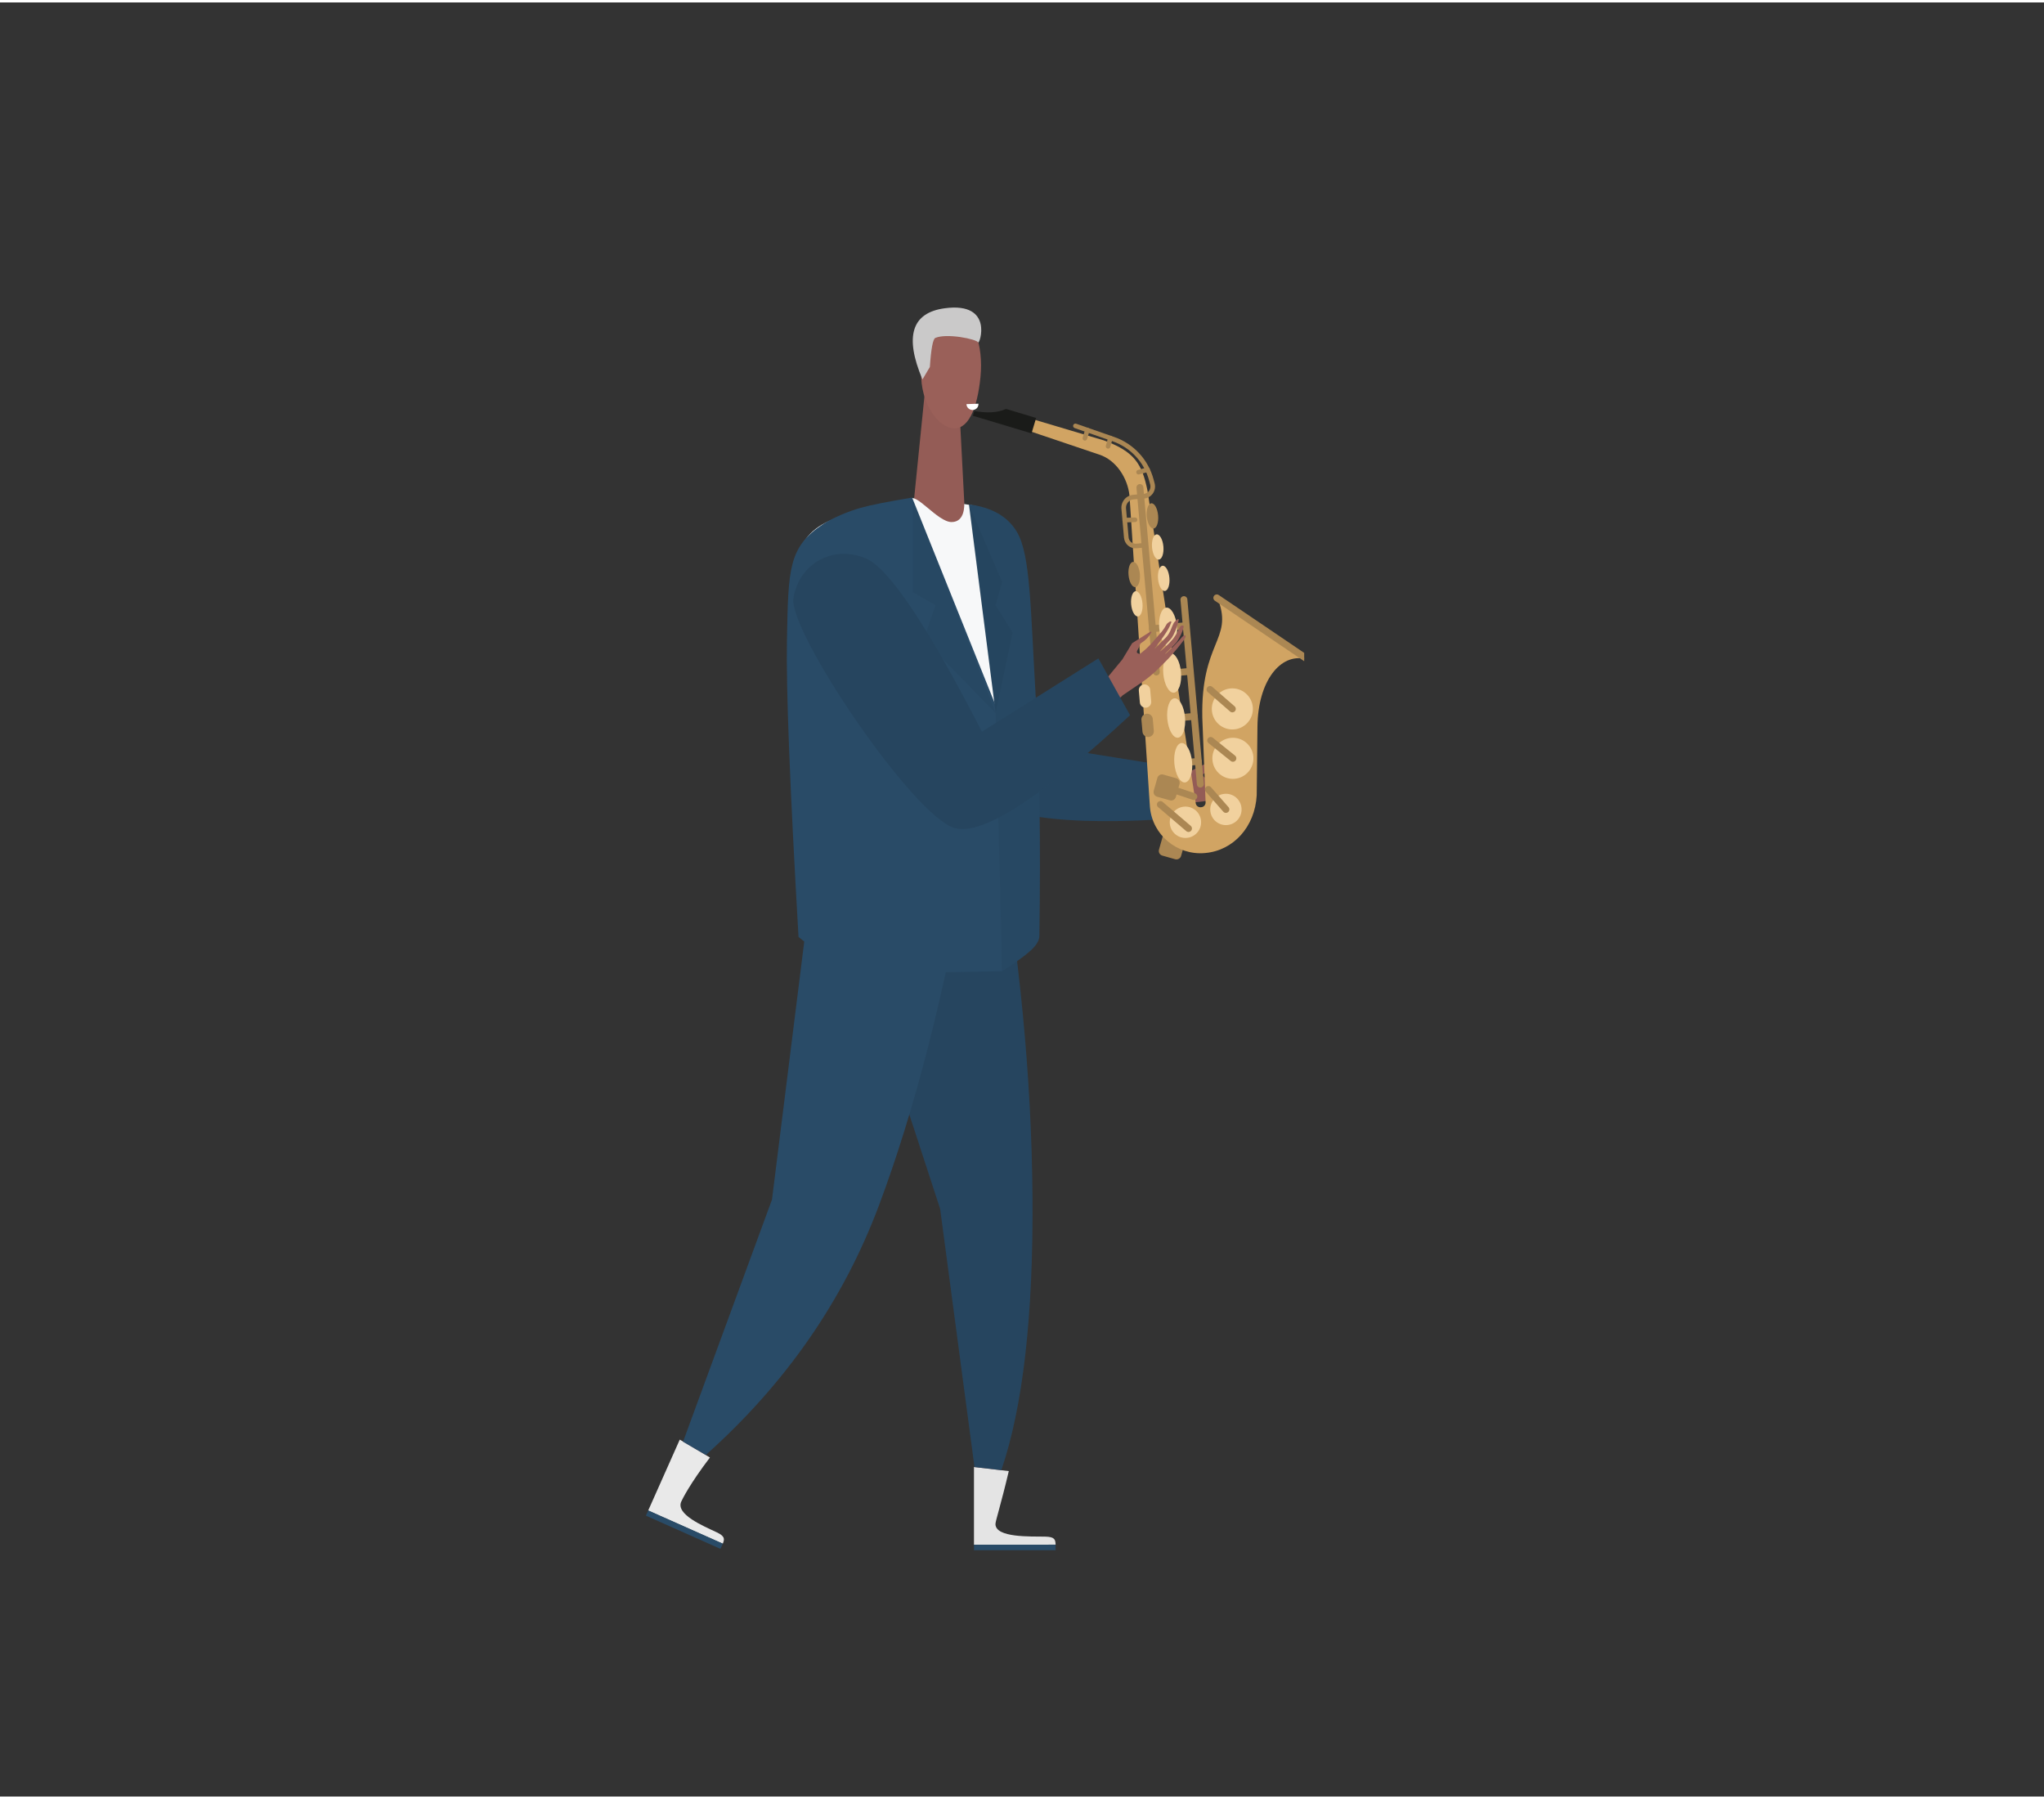 <?xml version="1.0" encoding="UTF-8"?>
<svg id="illustration-builder" width="600" height="528" viewBox="-10 -30 670 588" version="1.1" xmlns="http://www.w3.org/2000/svg" xmlns:xlink="http://www.w3.org/1999/xlink" style="pointer-events: none;"><rect x="-10" y="-30" width="670" height="588" fill="#333333" stroke="none"/><g transform="translate(130,35.5)">
<g transform="translate(1.25,192)">

<g><svg xmlns="http://www.w3.org/2000/svg" width="285" height="250" viewBox="0 0 285 250"><g id="Symbols--globalStyle1/people/man3/bottom/8" fill="none" fill-rule="evenodd" stroke="none" stroke-width="1"><g id="globalStyle1/people/man3/bottom/8--globalStyle1/people/man3/bottom/8"><path id="[skin]leg---globalStyle1/people/man3/bottom/8" fill="#9a6059" d="M134.401,18.787 C147.321,18.765 157.814,29.22 157.836,42.14 C157.839,43.793 157.67,45.406 157.347,46.963 L139.502,140.417 C139.45,140.822 139.374,141.219 139.274,141.607 L139.267,141.641 C139.2,141.891 139.124,142.139 139.04,142.382 L139.087,142.397 L91.572,245.08 C88.013,243.211 88.224,242.096 87.838,242.17 C87.838,242.17 95.727,213.191 120.501,136.792 L120.309,137.379 C120.363,137.09 120.43,136.806 120.509,136.526 L120.557,136.365 L111.01,43.767 L111.102,43.771 C111.068,43.259 111.05,42.743 111.049,42.222 C111.026,29.302 121.482,18.81 134.401,18.787 Z" transform="rotate(8 122.837 131.934)" opacity="1.00"></path><path id="[clothes]shoes--globalStyle1/people/man3/bottom/8" fill="#294b67" d="M178.009,249.771 L204.768,249.771 L204.768,247.887 C204.768,247.887 195.53,247.872 178.009,247.887 L178.009,249.771 Z" opacity="1.00"></path><path id="[skin]leg---globalStyle1/people/man3/bottom/8" fill="#9a6059" d="M186.924,18.04 C199.173,18.019 209.121,27.931 209.142,40.18 C209.144,41.192 209.078,42.189 208.948,43.165 L209.006,43.165 L193.115,137.4 C193.042,138.448 192.79,139.447 192.389,140.365 L154.146,237.439 L147.423,239.923 L148.364,233.23 C148.364,233.23 173.758,144.185 175.16,136.055 C175.159,136.054 175.159,136.05 175.159,136.047 L175.157,136.047 L164.976,43.165 C164.853,42.214 164.787,41.244 164.785,40.258 C164.763,28.009 174.675,18.061 186.924,18.04 Z" transform="rotate(-16 178.283 128.982)" opacity="1.00"></path><path id="shadow--globalStyle1/people/man3/bottom/8" fill="#000" fill-opacity=".04" d="M186.924,18.04 C199.173,18.019 209.121,27.931 209.142,40.18 C209.144,41.192 209.078,42.189 208.948,43.165 L209.006,43.165 L193.115,137.4 C193.042,138.448 192.79,139.447 192.389,140.365 L154.146,237.439 L147.423,239.923 L148.364,233.23 C148.364,233.23 173.758,144.185 175.16,136.055 C175.159,136.054 175.159,136.05 175.159,136.047 L175.157,136.047 L164.976,43.165 C164.853,42.214 164.787,41.244 164.785,40.258 C164.763,28.009 174.675,18.061 186.924,18.04 Z" transform="rotate(-16 178.283 128.982)"></path><path id="Fill-15--globalStyle1/people/man3/bottom/8" fill="#E9E9E9" d="M178.009,222.494 L178.009,247.96 L204.768,247.942 C204.69,246.303 204.532,245.374 201.348,245.311 C196.571,245.219 185.052,245.738 185.049,241.178 C185.048,240.205 186.929,234.447 189.422,223.83 L178.009,222.494 Z"></path><path id="shadow--globalStyle1/people/man3/bottom/8" fill="#000" fill-opacity=".02" d="M178.009,222.494 L178.009,247.96 L204.768,247.942 C204.69,246.303 204.532,245.374 201.348,245.311 C196.571,245.219 185.052,245.738 185.049,241.178 C185.048,240.205 186.929,234.447 189.422,223.83 L178.009,222.494 Z"></path><path id="shape--globalStyle1/people/man3/bottom/8" fill="#E9E9E9" d="M75.233,217.861 L75.233,243.327 L101.992,243.309 C101.914,241.67 101.756,240.741 98.572,240.678 C93.795,240.586 83.945,240.797 83.942,236.237 C83.941,235.264 84.153,229.814 86.646,219.197 L75.233,217.861 Z" transform="rotate(24 88.612 230.594)"></path><path id="[clothes]shoes--globalStyle1/people/man3/bottom/8" fill="#294b67" d="M69.702,243.963 L96.461,243.963 L96.461,242.079 C96.461,242.079 87.223,242.064 69.702,242.079 L69.702,243.963 Z" transform="rotate(24 83.081 243.018)" opacity="1.00"></path><path id="[clothes]pants--globalStyle1/people/man3/bottom/8" fill="#294b67" d="M225.25,21.476 C215.404,64.002 203.027,103.185 188.117,139.023 C173.208,174.862 158.428,200.958 143.778,217.313 L136.092,212.944 L158.793,130.65 L169.077,11.271 L225.25,21.476 Z" transform="rotate(-23 180.67 114.292)" opacity="1.00"></path><path id="shadow--globalStyle1/people/man3/bottom/8" fill="#000" fill-opacity=".08" d="M225.25,21.476 C215.404,64.002 203.027,103.185 188.117,139.023 C173.208,174.862 158.428,200.958 143.778,217.313 L136.092,212.944 L158.793,130.65 L169.077,11.271 L225.25,21.476 Z" transform="rotate(-23 180.67 114.292)"></path><path id="[clothes]pants--globalStyle1/people/man3/bottom/8" fill="#294b67" d="M176.242,22.303 C168.308,67.576 158.501,105.764 146.821,136.868 C135.14,167.972 116.23,195.203 90.09,218.561 L82.642,214.213 L111.8,134.852 L126.786,15.018 L176.242,22.303 Z" opacity="1.00"></path></g></g></svg></g>
</g>
<g transform="translate(88.5,-9.5)">

<g><svg xmlns="http://www.w3.org/2000/svg" width="120" height="185" viewBox="0 0 120 185"><g id="Symbols--globalStyle1/people/man3/head/3" fill="none" fill-rule="evenodd" stroke="none" stroke-width="1"><g id="globalStyle1/people/man3/head/3--globalStyle1/people/man3/head/3"><polygon id="[skin]neck--globalStyle1/people/man3/head/3" fill="#9a6059" points="69.077 127.049 88.574 127.049 85.899 75.509 74.582 72.454" opacity="1.00"></polygon><polygon id="shadow--globalStyle1/people/man3/head/3" fill="#000" fill-opacity=".04" points="69.077 127.049 88.574 127.049 85.899 75.509 74.582 72.454"></polygon><path id="[skin]face--globalStyle1/people/man3/head/3" fill="#9a6059" d="M83.404,83.501 C88.742,84.492 91.831,77.329 92.887,66.784 C93.945,56.238 90.474,46.885 85.136,45.894 C79.799,44.902 74.614,52.647 73.557,63.193 C72.5,73.739 78.066,82.509 83.404,83.501" opacity="1.00"></path><path id="[hair]hair--globalStyle1/people/man3/head/3" fill="#cac9c9" d="M73.875,67.561 L76.303,63.46 C76.703,57.452 77.304,54.278 78.104,53.94 C81.915,52.332 91.563,54.342 92.128,55.412 C92.564,56.242 97.437,42.051 81.18,44.227 C70.341,45.677 67.906,53.455 73.875,67.561" opacity="1.00"></path><path id="smile--globalStyle1/people/man3/head/3" fill="#FFF" d="M90.329,77.576 C90.975,77.554 92.281,77.071 92.227,75.509 L88.293,75.646 C88.344,77.093 89.683,77.598 90.329,77.576"></path></g></g></svg></g>
</g>
<g transform="translate(73.5,14)">

<g><svg xmlns="http://www.w3.org/2000/svg" width="214" height="274" viewBox="0 0 214 274"><g id="Symbols--globalStyle1/people/man3/top/15" fill="none" fill-rule="evenodd" stroke="none" stroke-width="1"><g id="globalStyle1/people/man3/top/15--globalStyle1/people/man3/top/15"><path id="[skin]hand--globalStyle1/people/man3/top/15" fill="#9a6059" d="M96.432,104.879 C96.432,104.879 110.587,104.027 118.432,104.879 C117.964,109.479 117.474,150.95 117.177,166.604 C125.51,168.002 140.269,170.82 166.418,175.498 L166.418,175.498 C166.42,175.5 166.422,175.5 166.425,175.5 C166.596,175.5 166.765,175.51 166.931,175.531 L175.643,172.994 L181.159,170.265 L187.871,170.313 C188.404,170.33 188.394,170.627 188.318,170.668 C186.719,171.515 185.3,171.841 183.29,171.821 C181.822,173.251 179.97,173.128 181.273,174.497 C181.425,174.657 184.808,174.323 187.974,173.238 C188.424,173.084 190.664,172.486 190.937,172.394 C192.503,171.873 192.718,171.713 193.752,171.172 C194.068,171.006 194.535,170.939 195.151,170.97 C195.239,170.974 195.323,170.996 195.39,171.032 C195.576,171.131 195.596,171.31 195.435,171.433 C195.076,171.708 194.673,171.993 194.224,172.288 C193.569,172.719 191.384,173.779 189.421,174.494 C188.089,174.979 186.447,175.594 186.281,175.72 C186.024,175.916 188.753,175.151 190.989,174.716 C193.225,174.281 194.241,173.03 196.013,172.027 C196.257,171.889 196.768,171.771 197.545,171.671 C197.586,171.666 197.989,171.705 197.956,171.919 C197.924,172.135 196.105,173.747 194.981,174.508 C193.109,175.776 192.64,175.867 191.59,176.135 C190.281,176.469 187.981,177.15 187.361,177.363 C186.742,177.575 190.447,177.116 193.005,176.266 C193.402,176.133 194.177,175.762 194.538,175.599 C195.62,175.106 196.843,174.052 197.461,174.105 C197.552,174.114 197.638,174.131 197.716,174.159 C198.08,174.286 198.203,174.584 197.992,174.822 C197.444,175.44 196.521,176.128 195.222,176.886 C194.916,177.064 193.696,177.732 193.205,177.875 C191.133,178.476 188.419,178.82 188.223,178.982 C188.026,179.145 189.578,178.789 191.498,178.462 C191.938,178.387 193.667,177.924 194,177.859 C194.438,177.774 194.723,177.652 195.455,177.436 C196.914,177.004 197.261,177.498 196.603,178.045 C195.945,178.594 189.579,180.66 186.64,181.231 C185.029,181.544 181.911,182.429 177.757,182.662 L167.97,183.194 C167.498,183.39 166.981,183.499 166.439,183.5 L166.432,183.5 L166.432,183.533 C124.608,185.774 104.113,187.606 100.773,180.128 L100.677,179.899 C100.069,178.587 99.7,177.321 99.535,176.121 L99.522,176.028 C96.028,163.642 96.781,117.426 96.432,104.879 Z" opacity="1.00"></path><path id="shadow--globalStyle1/people/man3/top/15" fill="#000" fill-opacity=".04" d="M166.847,183.49 L166.833,175.796 L175.643,173.229 L181.159,170.5 L187.871,170.548 C188.404,170.566 188.394,170.862 188.318,170.903 C186.719,171.75 185.3,172.076 183.29,172.056 C181.822,173.486 179.97,173.363 181.273,174.732 C181.425,174.893 184.808,174.558 187.974,173.473 C188.424,173.319 190.664,172.721 190.937,172.63 C192.503,172.108 192.718,171.948 193.752,171.407 C194.068,171.241 194.535,171.174 195.151,171.205 C195.239,171.21 195.323,171.232 195.39,171.267 C195.576,171.366 195.596,171.546 195.435,171.668 C195.076,171.944 194.673,172.228 194.224,172.523 C193.569,172.954 191.384,174.014 189.421,174.73 C188.089,175.214 186.447,175.83 186.281,175.956 C186.024,176.151 188.753,175.386 190.989,174.951 C193.225,174.516 194.241,173.265 196.013,172.262 C196.257,172.124 196.768,172.006 197.545,171.906 C197.586,171.901 197.989,171.94 197.956,172.155 C197.924,172.37 196.105,173.982 194.981,174.743 C193.109,176.012 192.64,176.103 191.59,176.37 C190.281,176.705 187.981,177.385 187.361,177.598 C186.742,177.811 190.447,177.351 193.005,176.501 C193.402,176.369 194.177,175.998 194.538,175.834 C195.62,175.341 196.843,174.287 197.461,174.34 C197.552,174.349 197.638,174.367 197.716,174.395 C198.08,174.522 198.203,174.819 197.992,175.057 C197.444,175.675 196.521,176.363 195.222,177.121 C194.916,177.3 193.696,177.967 193.205,178.11 C191.133,178.711 188.419,179.055 188.223,179.218 C188.026,179.38 189.578,179.024 191.498,178.697 C191.938,178.623 193.667,178.159 194,178.094 C194.438,178.009 194.723,177.888 195.455,177.672 C196.914,177.239 197.261,177.733 196.603,178.28 C195.945,178.829 189.579,180.895 186.64,181.466 C185.029,181.78 181.911,182.664 177.757,182.897 L166.847,183.49 Z"></path><path id="[clothes]jacket--globalStyle1/people/man3/top/15" fill="#294b67" d="M88.109,98.261 C94.855,89.648 107.434,88.794 115.102,98.261 C120.214,104.573 122.336,126.179 121.468,163.081 L166.432,170.265 L166.833,188.258 C129.672,190.455 108.097,186.203 102.107,175.5 C93.122,159.446 81.363,106.874 88.109,98.261 Z" opacity="1.00"></path><path id="shadow--globalStyle1/people/man3/top/15" fill="#000" fill-opacity=".08" d="M88.109,98.261 C94.855,89.648 107.434,88.794 115.102,98.261 C120.214,104.573 122.336,126.179 121.468,163.081 L166.432,170.265 L166.833,188.258 C129.672,190.455 108.097,186.203 102.107,175.5 C93.122,159.446 81.363,106.874 88.109,98.261 Z"></path><path id="tshirt--globalStyle1/people/man3/top/15" fill="#F7F8F9" d="M84.746,83.416 C84.216,84.247 68.917,87.128 63.973,88.462 C46.831,93.083 45.72,102.757 46.357,126.545 C46.457,130.285 45.513,154.024 46.766,181.873 C47.101,189.333 47.463,196.96 47.84,204.383 C49.252,232.168 128.472,229.615 127,201.774 C126.695,196.02 124.544,140.966 124.499,138.45 C124.132,119.465 122.952,107.376 120.957,102.185 C116.936,91.727 114.963,86.426 102.547,84.897 C102.547,84.897 102.972,90.8 98.407,90.8 C93.841,90.799 86.476,80.706 84.746,83.416 Z"></path><path id="[clothes]jacket--globalStyle1/people/man3/top/15" fill="#294b67" d="M85.476,82.777 L113.861,153.39 L115,237.97 C88.096,238.632 72.343,238.632 67.742,237.97 C63.14,237.308 56.643,233.581 48.25,226.79 C45.417,177.701 44.149,145.315 44.448,129.632 C44.896,106.109 44.896,99 56.309,91.477 C59.368,89.461 64.612,87.252 68.643,86.126 C71.933,85.207 77.544,84.091 85.476,82.777 Z" opacity="1.00"></path><polygon id="shadow--globalStyle1/people/man3/top/15" fill="#000" fill-opacity=".04" points="85.688 82.717 112.861 153.39 89.265 129.289 93.121 118.054 85.688 113.763"></polygon><path id="[clothes]jacket--globalStyle1/people/man3/top/15" fill="#294b67" d="M104.12,85.007 L112.861,153.39 L115,237.97 C119.254,235.266 122.351,233.034 124.29,231.272 C126.229,229.51 127.198,227.892 127.198,226.417 C127.649,195.469 127.269,169.734 126.057,149.21 C124.24,118.425 124.29,101.535 119.812,94 C116.827,88.977 111.596,85.979 104.12,85.007 Z" opacity="1.00"></path><path id="shadow--globalStyle1/people/man3/top/15" fill="#000" fill-opacity=".04" d="M104.12,85.007 L112.861,153.39 L115,237.97 C119.254,235.266 122.351,233.034 124.29,231.272 C126.229,229.51 127.198,227.892 127.198,226.417 C127.649,195.469 127.269,169.734 126.057,149.21 C124.24,118.425 124.29,101.535 119.812,94 C116.827,88.977 111.596,85.979 104.12,85.007 Z"></path><polygon id="shadow---globalStyle1/people/man3/top/15" fill="#000" fill-opacity=".04" points="93.914 87.315 122.808 150.538 104.112 131.132 104.082 120.571 98.224 115.233" transform="scale(-1 1) rotate(32 0 -258.973)"></polygon><g id="Group-23--globalStyle1/people/man3/top/15" transform="rotate(-5 669.277 -1175.383)"><path id="Fill-718--globalStyle1/people/man3/top/15" fill="#AB8753" d="M53.608,152.695 L49.522,151.145 C48.705,150.836 48.294,149.924 48.603,149.107 L50.152,145.021 C50.461,144.205 51.375,143.794 52.191,144.103 L56.278,145.651 C57.094,145.961 57.505,146.873 57.196,147.689 L55.647,151.777 C55.338,152.593 54.424,153.004 53.608,152.695"></path><path id="Fill-720--globalStyle1/people/man3/top/15" fill="#D1A463" d="M63.669,151.523 L63.486,151.525 C54.333,151.538 46.876,144.103 46.861,134.951 L49.083,32.726 C49.023,26.861 45.69,20.669 40.399,18.428 L13.87,6.812 L15.381,3.263 L42.276,13.907 C51.886,18.412 54.093,22.571 55.107,31.588 L61.926,134.927 C61.927,135.773 62.617,136.462 63.463,136.46 L63.646,136.46 C64.492,136.459 65.179,135.769 65.178,134.923 L66.52,107.269 C68.178,82.409 78.723,82.771 75.126,69.406 L101.896,91.021 C93.796,88.396 85.774,96.944 84.291,111.572 L82.066,134.171 C80.575,144.469 72.82,151.51 63.669,151.523"></path><path id="Fill-721--globalStyle1/people/man3/top/15" fill="#1A1B19" d="M18.871,9.556 L0.223,2.125 L0.828,0.61 C4.897,1.723 8.413,1.87 11.26,0.847 L20.823,4.657 L18.871,9.556"></path><path id="Fill-722--globalStyle1/people/man3/top/15" fill="#AB8753" d="M102.717,89.891 C103.201,90.286 103.275,90.997 102.882,91.481 C102.487,91.966 101.776,92.039 101.292,91.645 L73.966,69.436 C73.482,69.043 73.408,68.332 73.803,67.847 C74.196,67.363 74.907,67.289 75.391,67.682 L102.717,89.891"></path><path id="Fill-723--globalStyle1/people/man3/top/15" fill="#F1D19E" d="M83.311,105.242 C83.316,108.959 80.307,111.979 76.588,111.985 C72.871,111.989 69.853,108.98 69.847,105.262 C69.841,101.545 72.85,98.525 76.569,98.521 C80.286,98.515 83.305,101.524 83.311,105.242"></path><path id="Fill-724--globalStyle1/people/man3/top/15" fill="#F1D19E" d="M82.08,121.391 C82.086,125.108 79.077,128.128 75.358,128.132 C71.64,128.138 68.622,125.129 68.616,121.411 C68.61,117.694 71.62,114.674 75.337,114.67 C79.056,114.664 82.074,117.673 82.08,121.391"></path><path id="Fill-725--globalStyle1/people/man3/top/15" fill="#F1D19E" d="M76.743,137.884 C76.747,140.72 74.452,143.023 71.616,143.027 C68.778,143.032 66.475,140.735 66.471,137.899 C66.466,135.062 68.763,132.76 71.599,132.755 C74.436,132.751 76.738,135.047 76.743,137.884"></path><path id="Fill-726--globalStyle1/people/man3/top/15" fill="#F1D19E" d="M63.16,140.917 C63.165,143.753 60.868,146.057 58.032,146.06 C55.195,146.065 52.893,143.77 52.888,140.933 C52.884,138.097 55.18,135.793 58.017,135.788 C60.853,135.784 63.156,138.08 63.16,140.917"></path><path id="Fill-727--globalStyle1/people/man3/top/15" fill="#F1D19E" d="M59.769,60.665 C59.772,62.957 58.939,64.816 57.909,64.817 C56.877,64.819 56.038,62.963 56.035,60.671 C56.031,58.379 56.865,56.521 57.895,56.519 C58.927,56.518 59.766,58.375 59.769,60.665"></path><path id="Fill-728--globalStyle1/people/man3/top/15" fill="#AB8753" d="M50.236,58.559 C50.239,60.851 49.407,62.71 48.376,62.711 C47.344,62.713 46.506,60.856 46.503,58.565 C46.498,56.273 47.332,54.415 48.363,54.413 C49.393,54.412 50.233,56.267 50.236,58.559"></path><path id="Fill-729--globalStyle1/people/man3/top/15" fill="#F1D19E" d="M50.251,68.209 C50.254,70.499 49.422,72.359 48.39,72.361 C47.359,72.362 46.521,70.505 46.518,68.215 C46.513,65.923 47.347,64.064 48.378,64.063 C49.408,64.061 50.247,65.917 50.251,68.209"></path><path id="Fill-730--globalStyle1/people/man3/top/15" fill="#F1D19E" d="M58.704,50.248 C58.707,52.54 57.874,54.398 56.842,54.4 C55.812,54.401 54.973,52.546 54.97,50.254 C54.966,47.962 55.8,46.103 56.83,46.102 C57.861,46.1 58.701,47.956 58.704,50.248"></path><path id="Fill-731--globalStyle1/people/man3/top/15" fill="#AB8753" d="M57.87,39.955 C57.874,42.247 57.04,44.105 56.01,44.107 C54.979,44.108 54.139,42.253 54.136,39.961 C54.133,37.669 54.966,35.81 55.996,35.809 C57.028,35.807 57.867,37.664 57.87,39.955"></path><path id="Fill-732--globalStyle1/people/man3/top/15" fill="#AB8753" d="M63.982,130.022 C63.358,130.022 62.851,129.517 62.85,128.893 L62.757,68.189 C62.757,67.565 63.262,67.058 63.886,67.058 C64.509,67.057 65.016,67.562 65.017,68.186 L65.11,128.89 C65.11,129.514 64.606,130.021 63.982,130.022"></path><path id="Fill-733--globalStyle1/people/man3/top/15" fill="#AB8753" d="M52.813,92.159 C52.189,92.159 51.682,91.654 51.682,91.031 L51.589,30.326 C51.588,29.702 52.093,29.195 52.717,29.195 C53.341,29.194 53.848,29.699 53.848,30.323 L53.941,91.027 C53.943,91.651 53.437,92.158 52.813,92.159"></path><path id="Fill-734--globalStyle1/people/man3/top/15" fill="#AB8753" d="M50.286,91.115 C50.287,92.146 49.453,92.983 48.421,92.984 C47.391,92.986 46.554,92.152 46.552,91.121 L46.546,87.205 C46.545,86.173 47.379,85.336 48.411,85.334 C49.441,85.333 50.278,86.167 50.28,87.199 L50.286,91.115"></path><path id="Fill-735--globalStyle1/people/man3/top/15" fill="#F1D19E" d="M50.301,100.519 C50.302,101.549 49.467,102.388 48.436,102.389 C47.406,102.391 46.567,101.555 46.566,100.525 L46.561,96.608 C46.558,95.576 47.394,94.739 48.424,94.738 C49.456,94.736 50.293,95.57 50.295,96.602 L50.301,100.519"></path><path id="Fill-736--globalStyle1/people/man3/top/15" fill="#AB8753" d="M50.314,110.158 C50.317,111.188 49.482,112.025 48.451,112.027 C47.419,112.028 46.582,111.194 46.581,110.162 L46.575,106.246 C46.573,105.215 47.409,104.378 48.439,104.377 C49.47,104.375 50.308,105.209 50.308,106.241 L50.314,110.158"></path><path id="Fill-737--globalStyle1/people/man3/top/15" fill="#AB8753" d="M53.578,133.313 L49.492,131.765 C48.676,131.455 48.265,130.543 48.574,129.727 L50.122,125.639 C50.431,124.823 51.345,124.412 52.161,124.721 L56.248,126.271 C57.064,126.58 57.475,127.492 57.166,128.309 L55.617,132.395 C55.308,133.211 54.396,133.622 53.578,133.313"></path><path id="Fill-738--globalStyle1/people/man3/top/15" fill="#AB8753" d="M57.928,77.906 L52.792,77.914 C52.168,77.915 51.661,77.41 51.66,76.786 C51.66,76.162 52.164,75.655 52.788,75.655 L57.925,75.646 C58.548,75.646 59.055,76.151 59.056,76.775 C59.056,77.398 58.552,77.905 57.928,77.906"></path><path id="Fill-739--globalStyle1/people/man3/top/15" fill="#AB8753" d="M63.087,92.923 L57.951,92.93 C57.327,92.932 56.82,92.426 56.82,91.802 C56.818,91.178 57.324,90.671 57.948,90.671 L63.084,90.664 C63.708,90.662 64.215,91.168 64.215,91.792 C64.216,92.414 63.711,92.921 63.087,92.923"></path><path id="Fill-740--globalStyle1/people/man3/top/15" fill="#AB8753" d="M63.948,107.735 L57.973,107.744 C57.349,107.746 56.842,107.24 56.842,106.616 C56.841,105.992 57.346,105.487 57.97,105.485 L63.945,105.476 C64.569,105.475 65.074,105.98 65.076,106.604 C65.077,107.228 64.572,107.735 63.948,107.735"></path><path id="Fill-741--globalStyle1/people/man3/top/15" fill="#AB8753" d="M63.97,122.548 L59.001,122.555 C58.377,122.557 57.87,122.051 57.87,121.427 C57.868,120.805 58.374,120.298 58.998,120.296 L63.967,120.289 C64.591,120.287 65.098,120.793 65.098,121.417 C65.1,122.041 64.594,122.548 63.97,122.548"></path><path id="Fill-742--globalStyle1/people/man3/top/15" fill="#AB8753" d="M63.903,77.897 L58.09,77.906 C57.466,77.906 56.959,77.402 56.959,76.778 C56.958,76.154 57.463,75.647 58.087,75.646 L63.898,75.637 C64.522,75.637 65.029,76.142 65.031,76.765 C65.031,77.389 64.525,77.896 63.903,77.897"></path><path id="Fill-743--globalStyle1/people/man3/top/15" fill="#AB8753" d="M61.503,133.9 C61.351,133.901 61.198,133.871 61.051,133.807 L52.419,130.054 C51.847,129.805 51.585,129.139 51.834,128.567 C52.081,127.994 52.746,127.73 53.32,127.981 L61.953,131.734 C62.524,131.983 62.787,132.649 62.538,133.22 C62.353,133.646 61.938,133.9 61.503,133.9"></path><path id="Fill-744--globalStyle1/people/man3/top/15" fill="#AB8753" d="M76.581,106.382 C76.284,106.382 75.988,106.267 75.766,106.036 L69.024,99.049 C68.59,98.6 68.602,97.885 69.052,97.451 C69.501,97.016 70.215,97.03 70.65,97.481 L77.392,104.468 C77.826,104.917 77.812,105.631 77.364,106.064 C77.145,106.277 76.863,106.381 76.581,106.382"></path><path id="Fill-745--globalStyle1/people/man3/top/15" fill="#AB8753" d="M75.349,122.531 C75.067,122.531 74.785,122.428 74.566,122.216 L67.824,115.744 C67.374,115.313 67.359,114.598 67.791,114.146 C68.223,113.699 68.94,113.683 69.388,114.115 L76.129,120.586 C76.579,121.018 76.594,121.733 76.162,122.183 C75.942,122.414 75.646,122.53 75.349,122.531"></path><path id="Fill-746--globalStyle1/people/man3/top/15" fill="#AB8753" d="M71.61,139.021 C71.262,139.021 70.918,138.862 70.696,138.56 L65.55,131.549 C65.181,131.045 65.289,130.339 65.791,129.968 C66.294,129.601 67.002,129.709 67.372,130.211 L72.517,137.221 C72.888,137.725 72.778,138.431 72.276,138.802 C72.075,138.949 71.841,139.021 71.61,139.021"></path><path id="Fill-747--globalStyle1/people/man3/top/15" fill="#AB8753" d="M58.848,144.178 C58.554,144.178 58.261,144.065 58.039,143.84 L49.546,135.208 C49.108,134.762 49.116,134.047 49.56,133.61 C50.005,133.172 50.721,133.178 51.157,133.622 L59.652,142.255 C60.088,142.7 60.082,143.414 59.638,143.852 C59.419,144.068 59.133,144.176 58.848,144.178"></path><path id="Fill-748--globalStyle1/people/man3/top/15" fill="#F1D19E" d="M61.915,121.421 C61.921,125.002 60.619,127.904 59.008,127.907 C57.399,127.91 56.088,125.011 56.083,121.43 C56.077,117.851 57.378,114.947 58.989,114.944 C60.6,114.943 61.909,117.842 61.915,121.421"></path><path id="Fill-749--globalStyle1/people/man3/top/15" fill="#F1D19E" d="M60.888,106.61 C60.894,110.189 59.592,113.093 57.982,113.096 C56.371,113.098 55.062,110.198 55.056,106.619 C55.05,103.039 56.352,100.135 57.963,100.133 C59.572,100.13 60.883,103.03 60.888,106.61"></path><path id="Fill-750--globalStyle1/people/man3/top/15" fill="#F1D19E" d="M60.865,91.796 C60.871,95.377 59.569,98.281 57.96,98.282 C56.349,98.285 55.038,95.386 55.033,91.805 C55.027,88.226 56.329,85.322 57.939,85.319 C59.55,85.318 60.861,88.217 60.865,91.796"></path><path id="Fill-751--globalStyle1/people/man3/top/15" fill="#F1D19E" d="M60.843,76.772 C60.849,80.351 59.547,83.255 57.936,83.258 C56.326,83.26 55.015,80.36 55.011,76.781 C55.005,73.201 56.305,70.297 57.916,70.295 C59.527,70.292 60.837,73.192 60.843,76.772"></path><path id="Fill-752--globalStyle1/people/man3/top/15" fill="#AB8753" d="M49.908,50.078 C48.91,50.08 47.934,49.682 47.224,48.98 C46.506,48.272 46.092,47.285 46.09,46.274 L46.077,36.773 C46.075,35.645 46.533,34.541 47.335,33.748 C48.135,32.951 49.237,32.503 50.371,32.515 L53.71,32.549 C54.433,32.519 55.135,32.24 55.609,31.684 C56.083,31.126 56.284,30.392 56.161,29.671 L55.942,28.397 C54.88,22.234 50.839,17.021 45.135,14.459 L33.108,9.053 C32.728,8.881 32.559,8.435 32.73,8.056 C32.901,7.679 33.346,7.508 33.726,7.678 L45.753,13.084 C51.916,15.853 56.28,21.482 57.426,28.142 L57.645,29.416 C57.846,30.578 57.522,31.76 56.757,32.659 C55.992,33.56 54.898,34.052 53.695,34.055 L50.356,34.021 C49.563,33.983 48.912,34.306 48.396,34.817 C47.878,35.332 47.581,36.043 47.583,36.77 L47.598,46.273 C47.598,46.883 47.848,47.48 48.283,47.908 C48.718,48.338 49.324,48.535 49.93,48.572 L52.738,48.539 L52.747,48.539 C53.16,48.538 53.496,48.871 53.502,49.283 C53.506,49.699 53.173,50.041 52.758,50.045 L49.948,50.078 L49.908,50.078"></path><path id="Fill-753--globalStyle1/people/man3/top/15" fill="#AB8753" d="M36.154,13.445 L35.872,13.391 C35.485,13.235 35.299,12.797 35.455,12.41 L36.513,9.79 C36.669,9.403 37.11,9.218 37.492,9.371 C37.879,9.527 38.065,9.967 37.909,10.352 L36.852,12.973 C36.735,13.267 36.451,13.445 36.154,13.445"></path><path id="Fill-754--globalStyle1/people/man3/top/15" fill="#AB8753" d="M43.504,16.73 L43.24,16.682 C42.85,16.538 42.652,16.103 42.796,15.715 L43.777,13.076 C43.921,12.686 44.356,12.488 44.745,12.632 C45.135,12.778 45.333,13.211 45.189,13.601 L44.208,16.238 C44.097,16.541 43.809,16.729 43.504,16.73"></path><path id="Fill-755--globalStyle1/people/man3/top/15" fill="#AB8753" d="M52.711,26.036 C52.354,26.038 52.038,25.783 51.97,25.42 C51.895,25.01 52.165,24.617 52.575,24.542 L55.587,23.984 C56.001,23.918 56.389,24.181 56.464,24.589 C56.539,24.998 56.269,25.391 55.86,25.466 L52.848,26.024 L52.711,26.036"></path><path id="Fill-756--globalStyle1/people/man3/top/15" fill="#AB8753" d="M50.211,41.482 L50.169,41.48 L46.794,41.297 C46.378,41.273 46.06,40.919 46.083,40.504 C46.105,40.088 46.467,39.737 46.876,39.793 L50.25,39.976 C50.665,40 50.983,40.354 50.961,40.769 C50.94,41.17 50.607,41.48 50.211,41.482"></path></g><path id="[skin]hand--globalStyle1/people/man3/top/15" fill="#9a6059" d="M88.697,98.255 L88.954,98.259 C88.885,102.673 94.736,143.007 97.1,160.65 C105.863,159.127 121.044,156.753 146.785,152.652 L146.785,152.652 C146.806,152.648 146.826,152.644 146.846,152.64 L153.577,148.831 L158.489,145.008 L165.173,143.674 C165.708,143.581 165.76,143.875 165.693,143.93 C164.28,145.095 162.938,145.708 160.934,146.101 C159.774,147.813 157.908,148.072 159.49,149.154 C159.676,149.281 162.969,148.254 165.889,146.533 C166.305,146.288 168.407,145.238 168.659,145.093 C170.107,144.256 170.288,144.054 171.202,143.309 C171.482,143.08 171.932,142.917 172.551,142.822 C172.64,142.808 172.728,142.812 172.802,142.834 C173.007,142.892 173.066,143.066 172.931,143.219 C172.631,143.565 172.29,143.928 171.906,144.311 C171.344,144.87 169.393,146.364 167.592,147.473 C166.369,148.224 164.865,149.169 164.726,149.328 C164.512,149.573 167.065,148.257 169.198,147.368 C171.331,146.48 172.078,145.038 173.63,143.685 C173.843,143.5 174.327,143.277 175.079,143.019 C175.119,143.005 175.528,142.961 175.54,143.18 C175.553,143.398 174.082,145.361 173.124,146.342 C171.528,147.977 171.08,148.164 170.092,148.643 C168.862,149.241 166.717,150.386 166.146,150.723 C165.574,151.06 169.161,149.845 171.527,148.48 C171.894,148.268 172.588,147.743 172.912,147.507 C173.884,146.799 174.881,145.509 175.506,145.434 C175.597,145.423 175.687,145.425 175.771,145.435 C176.159,145.486 176.344,145.753 176.183,146.032 C175.769,146.753 174.995,147.621 173.862,148.635 C173.596,148.874 172.522,149.782 172.064,150.023 C170.129,151.042 167.502,151.941 167.34,152.141 C167.18,152.342 168.648,151.671 170.491,150.954 C170.91,150.79 172.534,149.977 172.85,149.845 C173.268,149.672 173.527,149.492 174.208,149.129 C175.57,148.403 176.018,148.818 175.479,149.494 C174.939,150.168 169.042,153.514 166.238,154.683 C164.702,155.322 161.787,156.837 157.706,157.92 L149.47,159.845 C149.046,160.088 148.573,160.254 148.07,160.323 C108.242,179.209 91.127,184.953 84.683,180.729 C83.975,180.379 83.299,179.936 82.674,179.399 C81.423,178.325 80.519,177.003 79.973,175.571 C79.825,175.331 79.705,175.09 79.616,174.852 C76.111,165.513 61.389,114.247 61.578,102.106 C61.578,102.106 80.958,98.103 88.954,98.259 Z" transform="rotate(-21 118.909 140.148)" opacity="1.00"></path><path id="[clothes]jacket--globalStyle1/people/man3/top/15" fill="#294b67" d="M63.386,91.963 C70.132,83.35 82.711,82.496 90.379,91.963 C95.491,98.274 97.435,121.017 96.209,160.192 L141.242,157.694 L141.293,179.004 C102.517,188.597 79.783,190.091 73.088,183.485 C63.047,173.576 56.64,100.576 63.386,91.963 Z" transform="rotate(-29 100.948 136.353)" opacity="1.00"></path><path id="shadow--globalStyle1/people/man3/top/15" fill="#000" fill-opacity=".08" d="M63.386,91.963 C70.132,83.35 82.711,82.496 90.379,91.963 C95.491,98.274 97.435,121.017 96.209,160.192 L141.242,157.694 L141.293,179.004 C102.517,188.597 79.783,190.091 73.088,183.485 C63.047,173.576 56.64,100.576 63.386,91.963 Z" transform="rotate(-29 100.948 136.353)"></path></g></g></svg></g>
</g></g></svg>